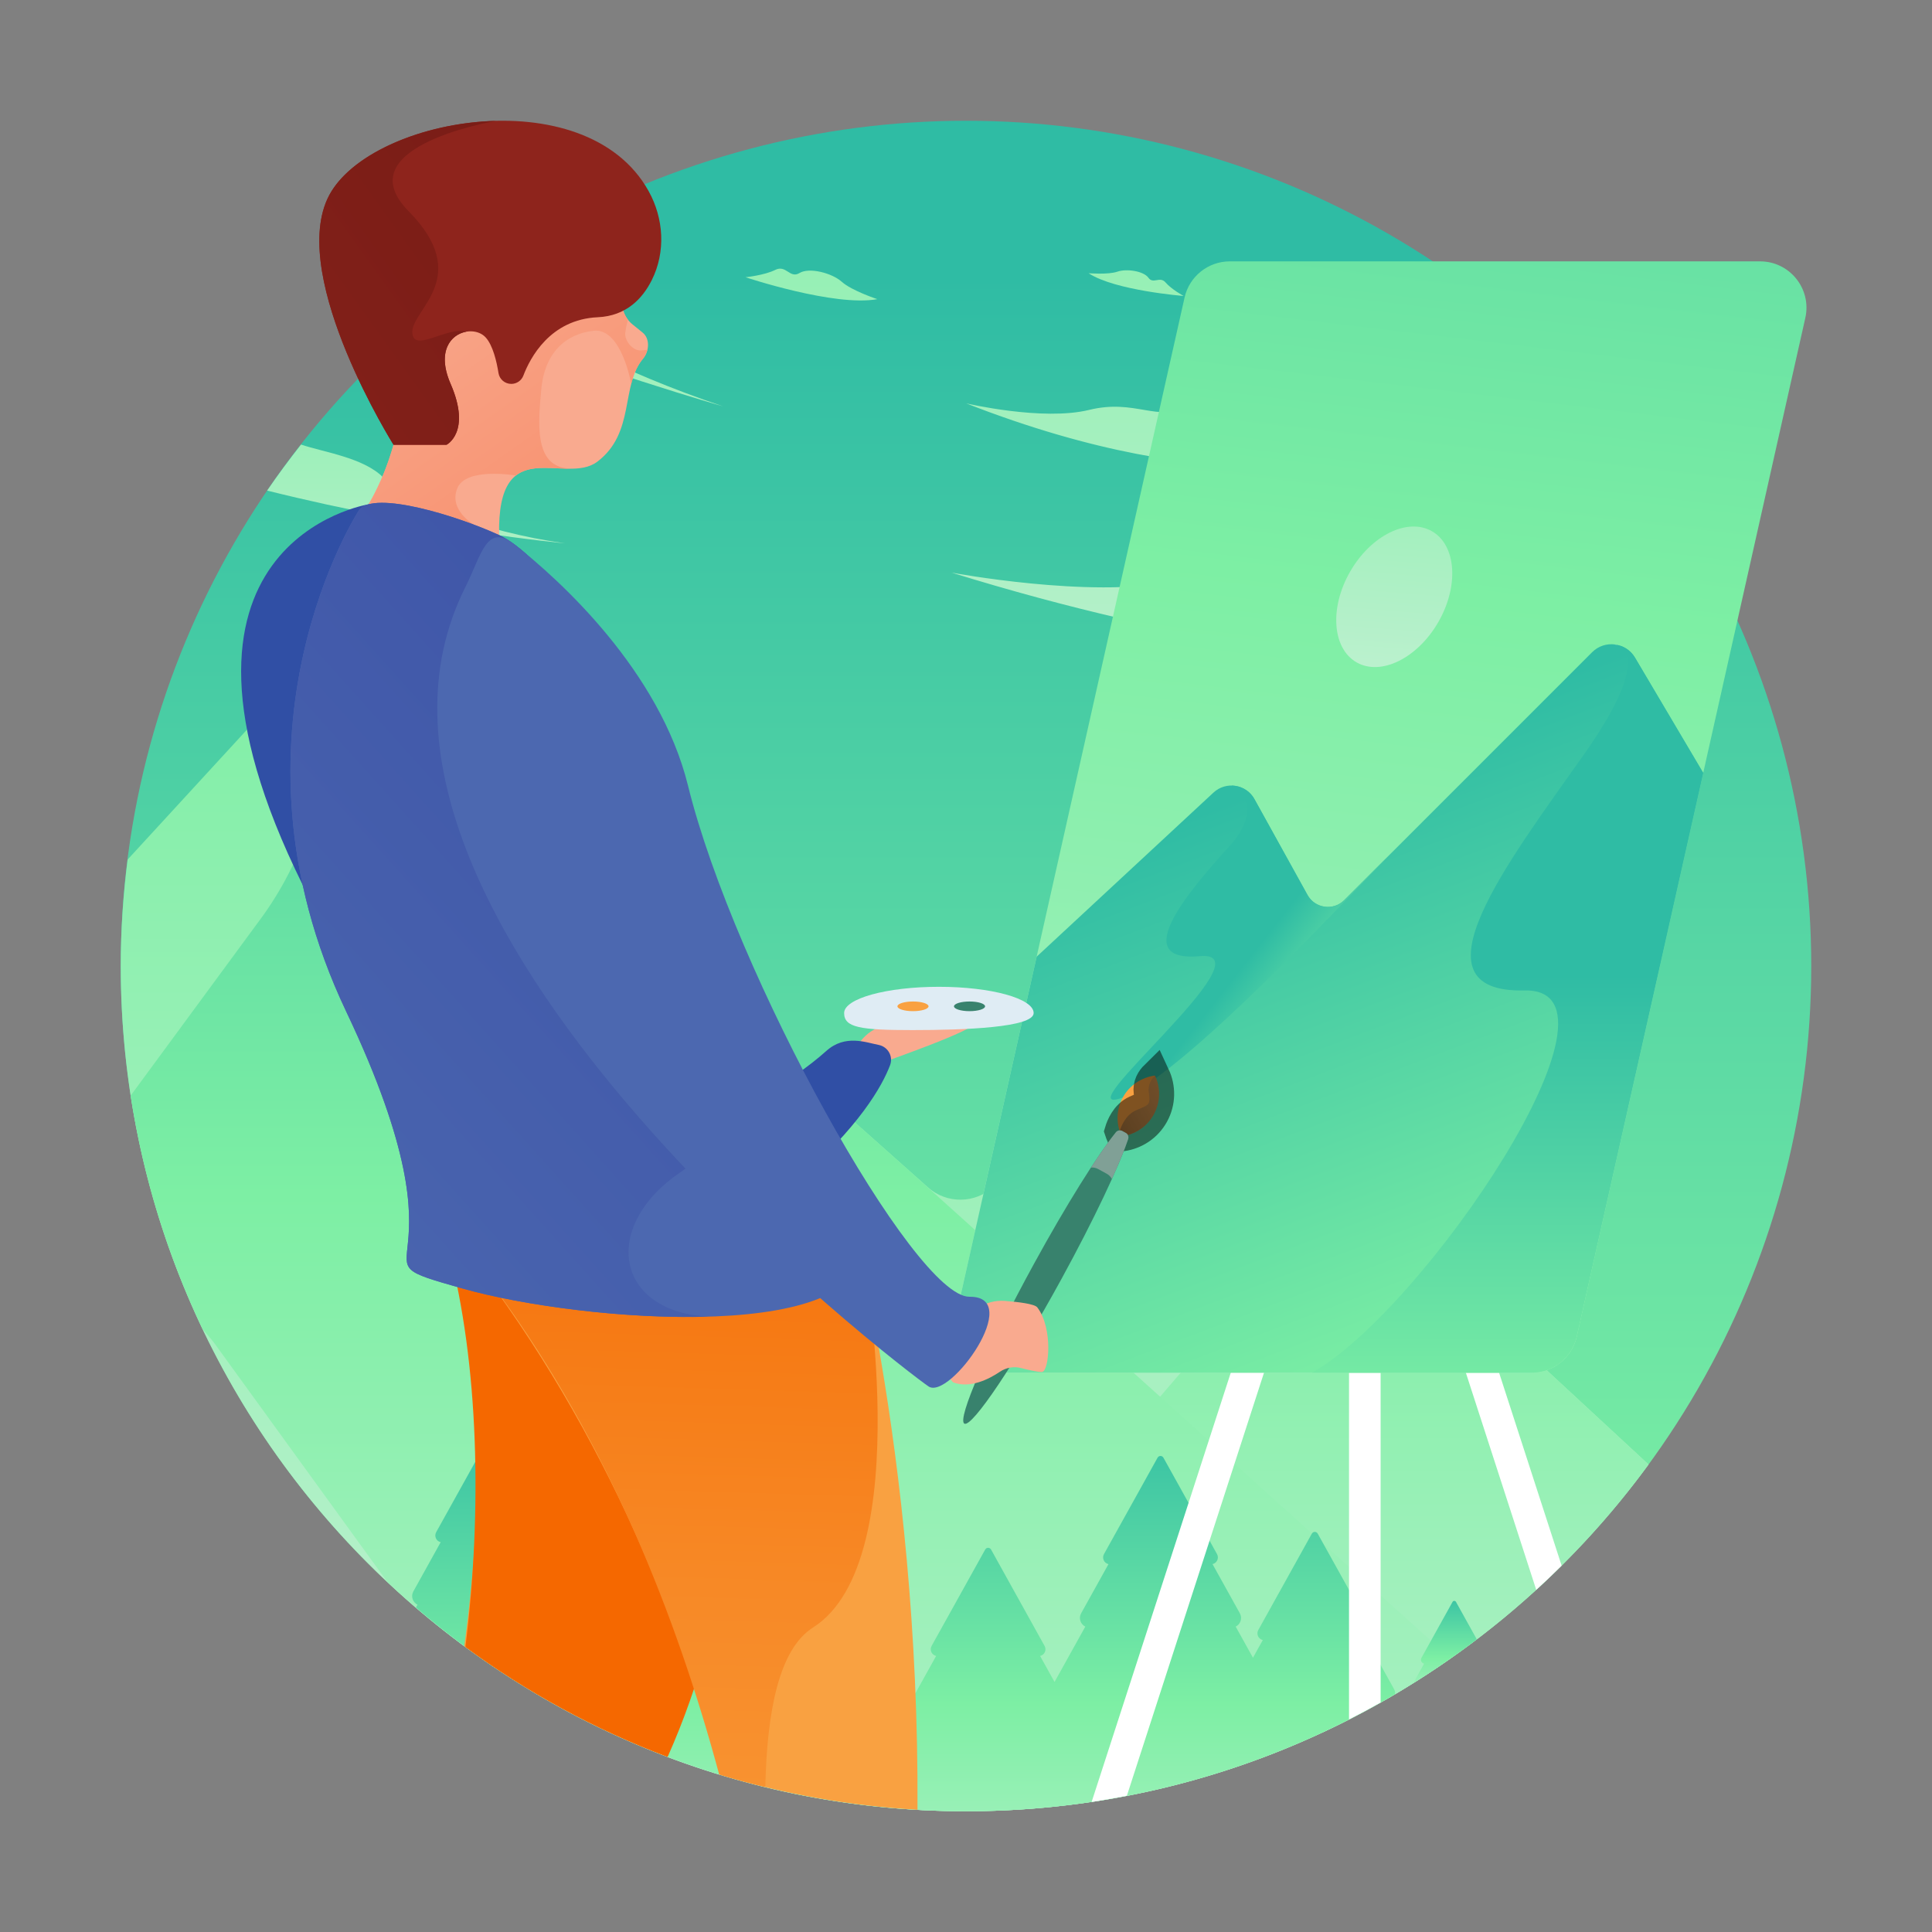 <?xml version="1.0" encoding="iso-8859-1"?>
<!-- Generator: Adobe Illustrator 23.0.2, SVG Export Plug-In . SVG Version: 6.00 Build 0)  -->
<svg version="1.1" id="Layer_1" xmlns="http://www.w3.org/2000/svg" xmlns:xlink="http://www.w3.org/1999/xlink" x="0px" y="0px"
	 viewBox="0 0 64 64" style="enable-background:new 0 0 64 64;" xml:space="preserve">
<rect x="0" y="0" width="64" height="64" fill="#808080" stroke="none"/>
<g>
	<linearGradient id="SVGID_1_" gradientUnits="userSpaceOnUse" x1="32" y1="97.25" x2="32" y2="9.136">
		<stop  offset="0" style="stop-color:#CAF1D8"/>
		<stop  offset="0.505" style="stop-color:#7DEFA4"/>
		<stop  offset="1" style="stop-color:#2FBCA4"/>
	</linearGradient>
	<circle style="fill:url(#SVGID_1_);" cx="32" cy="32" r="28"/>
	<g>
		<linearGradient id="SVGID_2_" gradientUnits="userSpaceOnUse" x1="29.304" y1="66.079" x2="29.304" y2="-25.085">
			<stop  offset="0" style="stop-color:#CAF1D8"/>
			<stop  offset="0.505" style="stop-color:#7DEFA4"/>
			<stop  offset="1" style="stop-color:#2FBCA4"/>
		</linearGradient>
		<path style="fill:url(#SVGID_2_);" d="M40.081,35.067c-0.722-0.668-1.837-0.669-2.56-0.003l-4.61,4.249
			c-0.612,0.564-1.552,0.572-2.174,0.019L12.559,23.169c-1.056-0.939-2.67-0.858-3.626,0.183l-4.704,5.121
			C4.083,29.629,4,30.804,4,32c0,15.464,12.536,28,28,28c9.288,0,17.515-4.525,22.609-11.488L40.081,35.067z"/>
		<linearGradient id="SVGID_3_" gradientUnits="userSpaceOnUse" x1="45.965" y1="68.227" x2="45.965" y2="11.678">
			<stop  offset="0" style="stop-color:#CAF1D8"/>
			<stop  offset="0.505" style="stop-color:#7DEFA4"/>
			<stop  offset="1" style="stop-color:#2FBCA4"/>
		</linearGradient>
		<path style="fill:url(#SVGID_3_);" d="M54.609,48.512L40.081,35.067c-0.004-0.003-0.007-0.007-0.011-0.01
			c-0.51-0.465-1.333-0.088-1.333,0.603v0.222c0,1.3,0.487,2.553,1.364,3.513c1.245,1.361,1.278,3.436,0.077,4.836l-2.854,3.326
			l6.5,9.826C48.125,55.374,51.832,52.307,54.609,48.512z"/>
		<linearGradient id="SVGID_4_" gradientUnits="userSpaceOnUse" x1="26.19" y1="72.501" x2="26.19" y2="7.317">
			<stop  offset="0" style="stop-color:#CAF1D8"/>
			<stop  offset="0.505" style="stop-color:#7DEFA4"/>
			<stop  offset="1" style="stop-color:#2FBCA4"/>
		</linearGradient>
		<path style="fill:url(#SVGID_4_);" d="M32,60c5.974,0,11.506-1.877,16.052-5.064L30.257,38.905L12.559,23.169
			c-0.005-0.005-0.01-0.009-0.016-0.014c-0.696-0.609-1.787-0.101-1.787,0.823c0,2.322-0.742,4.584-2.118,6.455l-4.311,5.862
			c0.419,2.722,1.232,5.314,2.376,7.718c0.14,0.177,0.296,0.34,0.428,0.523l5.694,7.859C17.837,57.107,24.579,60,32,60z"/>
		<linearGradient id="SVGID_5_" gradientUnits="userSpaceOnUse" x1="21.336" y1="66.824" x2="21.336" y2="46.296">
			<stop  offset="0" style="stop-color:#CAF1D8"/>
			<stop  offset="0.505" style="stop-color:#7DEFA4"/>
			<stop  offset="1" style="stop-color:#2FBCA4"/>
		</linearGradient>
		<path style="fill:url(#SVGID_5_);" d="M28.104,57.17c0.108-0.072,0.151-0.22,0.083-0.342l-0.689-1.24
			c0.092-0.045,0.133-0.161,0.08-0.256l-0.526-0.946l0.001,0c0.086-0.02,0.128-0.116,0.086-0.193l-1.03-1.854
			c-0.024-0.044-0.088-0.044-0.113,0l-1.03,1.854c-0.043,0.077,0,0.173,0.086,0.193l0.001,0l-0.526,0.946
			c-0.053,0.095-0.012,0.211,0.08,0.256l-0.366,0.659l-0.318-0.573c0.159-0.078,0.228-0.278,0.138-0.441l-0.906-1.63
			c0.001,0,0.001,0,0.002,0c0.147-0.034,0.221-0.2,0.148-0.332l-1.775-3.193c-0.042-0.076-0.152-0.076-0.194,0L19.56,53.27
			c-0.073,0.132,0,0.298,0.148,0.332c0,0,0.001,0,0.002,0l-0.326,0.586l-0.572-1.03c0.159-0.078,0.228-0.278,0.138-0.441
			l-0.906-1.63l0.001,0c0.148-0.034,0.222-0.2,0.148-0.332l-1.775-3.193c-0.042-0.076-0.152-0.076-0.194,0l-1.775,3.193
			c-0.073,0.132,0,0.298,0.148,0.332c0.001,0,0.001,0,0.001,0l-0.905,1.63c-0.091,0.163-0.021,0.363,0.138,0.441l-0.052,0.093
			c3.655,3.137,8.125,5.345,13.052,6.265c0.642-0.042,1.282-0.117,1.912-0.263c0.23-0.053,0.345-0.312,0.23-0.518L28.104,57.17z"/>
		<g>
			<linearGradient id="SVGID_6_" gradientUnits="userSpaceOnUse" x1="36.234" y1="66.612" x2="36.234" y2="46.496">
				<stop  offset="0" style="stop-color:#CAF1D8"/>
				<stop  offset="0.505" style="stop-color:#7DEFA4"/>
				<stop  offset="1" style="stop-color:#2FBCA4"/>
			</linearGradient>
			<path style="fill:url(#SVGID_6_);" d="M46.182,55.958l-0.906-1.63c0,0,0.001,0,0.002,0c0.147-0.034,0.221-0.2,0.148-0.332
				l-1.775-3.193c-0.042-0.076-0.152-0.076-0.194,0l-1.774,3.193c-0.074,0.132,0,0.298,0.147,0.332l0.002,0l-0.326,0.586
				l-0.572-1.03c0.159-0.078,0.228-0.278,0.138-0.441l-0.906-1.63c0.001,0,0.001,0,0.001,0c0.148-0.034,0.222-0.2,0.148-0.332
				l-1.775-3.193c-0.042-0.076-0.152-0.076-0.194,0l-1.775,3.193c-0.074,0.132,0,0.298,0.147,0.332c0.001,0,0.001,0,0.002,0
				l-0.906,1.63c-0.091,0.163-0.021,0.363,0.138,0.441l-1.019,1.833l-0.479-0.861c0.001,0,0.001,0,0.001,0
				c0.148-0.034,0.222-0.2,0.148-0.332L32.83,51.33c-0.042-0.076-0.152-0.076-0.194,0l-1.775,3.193
				c-0.074,0.132,0,0.298,0.148,0.332c0.001,0,0.001,0,0.002,0L30.319,56.1l-0.363-0.654l0.001,0
				c0.086-0.02,0.129-0.116,0.086-0.193l-1.03-1.854c-0.024-0.044-0.088-0.044-0.113,0l-1.03,1.854
				c-0.043,0.077,0,0.173,0.086,0.193l0.001,0l-0.526,0.946c-0.053,0.095-0.012,0.211,0.08,0.256l-0.689,1.24
				c-0.068,0.122-0.025,0.27,0.083,0.342l-0.654,1.176C28.106,59.794,30.029,60,32,60c5.191,0,10.049-1.418,14.217-3.88
				C46.218,56.065,46.211,56.01,46.182,55.958z"/>
			<linearGradient id="SVGID_7_" gradientUnits="userSpaceOnUse" x1="47.868" y1="57.287" x2="47.868" y2="52.629">
				<stop  offset="0" style="stop-color:#CAF1D8"/>
				<stop  offset="0.505" style="stop-color:#7DEFA4"/>
				<stop  offset="1" style="stop-color:#2FBCA4"/>
			</linearGradient>
			<path style="fill:url(#SVGID_7_);" d="M48.118,53.064l-1.03,1.854c-0.043,0.077,0,0.173,0.086,0.193l0.001,0l-0.359,0.646
				c0.724-0.453,1.427-0.936,2.105-1.451l-0.69-1.242C48.206,53.02,48.143,53.02,48.118,53.064z"/>
		</g>
	</g>
	<g>
		<linearGradient id="SVGID_8_" gradientUnits="userSpaceOnUse" x1="19.176" y1="19.342" x2="19.176" y2="-5.988">
			<stop  offset="0" style="stop-color:#CAF1D8"/>
			<stop  offset="0.505" style="stop-color:#7DEFA4"/>
			<stop  offset="1" style="stop-color:#2FBCA4"/>
		</linearGradient>
		<path style="fill:url(#SVGID_8_);" d="M23.951,13.46c-3.341-1.117-6.331-2.671-8.378-4.129c-0.399,0.289-0.79,0.587-1.172,0.897
			C19.999,12.344,23.951,13.46,23.951,13.46z"/>
		<linearGradient id="SVGID_9_" gradientUnits="userSpaceOnUse" x1="13.783" y1="24.354" x2="13.783" y2="-8.578">
			<stop  offset="0" style="stop-color:#CAF1D8"/>
			<stop  offset="0.505" style="stop-color:#7DEFA4"/>
			<stop  offset="1" style="stop-color:#2FBCA4"/>
		</linearGradient>
		<path style="fill:url(#SVGID_9_);" d="M8.849,16.251c5.333,1.332,9.867,1.747,9.867,1.747c-2.774-0.386-5.227-1.382-6.032-2.191
			c-0.643-0.646-1.961-0.828-2.713-1.08C9.582,15.222,9.205,15.728,8.849,16.251z"/>
		
			<linearGradient id="SVGID_10_" gradientUnits="userSpaceOnUse" x1="1923.512" y1="29.875" x2="1923.512" y2="-31.661" gradientTransform="matrix(1 0 0 1 -1880.219 0)">
			<stop  offset="0" style="stop-color:#CAF1D8"/>
			<stop  offset="0.505" style="stop-color:#7DEFA4"/>
			<stop  offset="1" style="stop-color:#2FBCA4"/>
		</linearGradient>
		<path style="fill:url(#SVGID_10_);" d="M31.526,18.97c0,0,4.606,0.86,7.29,0.295c2.685-0.565,4.086,0.607,5.899-0.191
			c1.813-0.798,3.368,0.251,3.877,1.009c0.51,0.759,1.874,0.001,2.897,0.675c1.023,0.675,3.57,0.615,3.57,0.615
			S47.294,23.843,31.526,18.97z"/>
		
			<linearGradient id="SVGID_11_" gradientUnits="userSpaceOnUse" x1="1918.753" y1="29.875" x2="1918.753" y2="-31.662" gradientTransform="matrix(1 0 0 1 -1880.219 0)">
			<stop  offset="0" style="stop-color:#CAF1D8"/>
			<stop  offset="0.505" style="stop-color:#7DEFA4"/>
			<stop  offset="1" style="stop-color:#2FBCA4"/>
		</linearGradient>
		<path style="fill:url(#SVGID_11_);" d="M32.005,13.362c0,0,2.533,0.594,4.072,0.217c1.539-0.377,2.256,0.422,3.319-0.116
			c1.063-0.538,1.874,0.178,2.116,0.694c0.242,0.516,1.051,0.005,1.585,0.465c0.534,0.46,1.966,0.426,1.966,0.426
			S40.563,16.705,32.005,13.362z"/>
		
			<linearGradient id="SVGID_12_" gradientUnits="userSpaceOnUse" x1="1907.098" y1="29.876" x2="1907.098" y2="-31.663" gradientTransform="matrix(1 0 0 1 -1880.219 0)">
			<stop  offset="0" style="stop-color:#CAF1D8"/>
			<stop  offset="0.505" style="stop-color:#7DEFA4"/>
			<stop  offset="1" style="stop-color:#2FBCA4"/>
		</linearGradient>
		<path style="fill:url(#SVGID_12_);" d="M24.695,9.184c0,0,2.957,0.986,4.368,0.726c0,0-0.849-0.28-1.176-0.574
			c-0.328-0.294-1.081-0.488-1.402-0.292c-0.321,0.197-0.443-0.284-0.802-0.104C25.323,9.12,24.695,9.184,24.695,9.184z"/>
		
			<linearGradient id="SVGID_13_" gradientUnits="userSpaceOnUse" x1="1925.793" y1="21.935" x2="1925.793" y2="-39.602" gradientTransform="matrix(1 0 0 1 -1880.219 0)">
			<stop  offset="0" style="stop-color:#CAF1D8"/>
			<stop  offset="0.505" style="stop-color:#7DEFA4"/>
			<stop  offset="1" style="stop-color:#2FBCA4"/>
		</linearGradient>
		<path style="fill:url(#SVGID_13_);" d="M43.389,10.014c0,0,2.957,0.986,4.368,0.726c0,0-0.849-0.28-1.176-0.574
			c-0.328-0.295-1.081-0.489-1.402-0.292c-0.321,0.197-0.443-0.284-0.803-0.104C44.018,9.95,43.389,10.014,43.389,10.014z"/>
		
			<linearGradient id="SVGID_14_" gradientUnits="userSpaceOnUse" x1="1917.853" y1="29.875" x2="1917.853" y2="-31.662" gradientTransform="matrix(1 0 0 1 -1880.219 0)">
			<stop  offset="0" style="stop-color:#CAF1D8"/>
			<stop  offset="0.505" style="stop-color:#7DEFA4"/>
			<stop  offset="1" style="stop-color:#2FBCA4"/>
		</linearGradient>
		<path style="fill:url(#SVGID_14_);" d="M39.209,9.804c0,0-2.272-0.177-3.148-0.753c0,0,0.651,0.053,0.955-0.052
			c0.304-0.105,0.867-0.022,1.027,0.202c0.16,0.224,0.379-0.066,0.57,0.158C38.804,9.583,39.209,9.804,39.209,9.804z"/>
	</g>
	<g>
		<g>
			<g>
				<path style="fill:#FFFFFF;" d="M44.688,56.958c0.353-0.18,0.703-0.366,1.047-0.561V25.736h-1.047V56.958z"/>
				<path style="fill:#FFFFFF;" d="M43.645,26.921l-0.996,0.323l8.241,25.422c0.286-0.261,0.566-0.529,0.841-0.802L43.645,26.921z"
					/>
				<path style="fill:#FFFFFF;" d="M36.162,59.69c0.392-0.058,0.78-0.129,1.167-0.203l10.452-32.243l-0.996-0.323L36.162,59.69z"/>
			</g>
			<linearGradient id="SVGID_15_" gradientUnits="userSpaceOnUse" x1="41.16" y1="65.742" x2="51.982" y2="-25.727">
				<stop  offset="0" style="stop-color:#CAF1D8"/>
				<stop  offset="0.505" style="stop-color:#7DEFA4"/>
				<stop  offset="1" style="stop-color:#2FBCA4"/>
			</linearGradient>
			<path style="fill:url(#SVGID_15_);" d="M50.732,45.474H33.166c-0.984,0-1.714-0.912-1.499-1.872l7.573-33.744
				c0.157-0.701,0.78-1.2,1.499-1.2h17.566c0.984,0,1.714,0.912,1.499,1.872l-7.573,33.744
				C52.073,44.976,51.451,45.474,50.732,45.474z"/>
			<linearGradient id="SVGID_16_" gradientUnits="userSpaceOnUse" x1="55.006" y1="63.85" x2="40.839" y2="26.517">
				<stop  offset="0" style="stop-color:#CAF1D8"/>
				<stop  offset="0.505" style="stop-color:#7DEFA4"/>
				<stop  offset="1" style="stop-color:#2FBCA4"/>
			</linearGradient>
			<path style="fill:url(#SVGID_16_);" d="M52.742,21.605l-8.212,8.212c-0.362,0.362-0.969,0.276-1.217-0.171l-1.758-3.174
				c-0.275-0.496-0.942-0.602-1.357-0.217l-5.857,5.436l-2.673,11.91c-0.215,0.96,0.515,1.872,1.499,1.872h17.566
				c0.719,0,1.341-0.498,1.499-1.2l4.19-18.67l-2.262-3.821C53.858,21.277,53.159,21.188,52.742,21.605z"/>
			<g>
				<linearGradient id="SVGID_17_" gradientUnits="userSpaceOnUse" x1="68.224" y1="42.771" x2="55.049" y2="23.576">
					<stop  offset="0" style="stop-color:#FFFFFF"/>
					<stop  offset="0.84" style="stop-color:#CDDFEC"/>
				</linearGradient>
				<path style="fill:url(#SVGID_17_);" d="M53.584,21.374c-0.064-0.024-0.111-0.027-0.111-0.027L53.584,21.374z"/>
				<linearGradient id="SVGID_18_" gradientUnits="userSpaceOnUse" x1="49.939" y1="62.222" x2="49.939" y2="32.314">
					<stop  offset="0" style="stop-color:#CAF1D8"/>
					<stop  offset="0.505" style="stop-color:#7DEFA4"/>
					<stop  offset="1" style="stop-color:#2FBCA4"/>
				</linearGradient>
				<path style="fill:url(#SVGID_18_);" d="M54.159,21.784c-0.107-0.181-0.265-0.307-0.443-0.378l-0.132-0.032
					c0.297,0.112,0.953,0.688-1.107,3.609c-2.502,3.549-5.877,7.915-1.978,7.827c3.898-0.088-3.375,10.636-7.041,12.663c0,0,0,0,0,0
					l7.274,0c0.719,0,1.341-0.498,1.499-1.2l4.19-18.67L54.159,21.784z"/>
			</g>
			<linearGradient id="SVGID_19_" gradientUnits="userSpaceOnUse" x1="47.001" y1="36.595" x2="41.153" y2="32.013">
				<stop  offset="0" style="stop-color:#CAF1D8"/>
				<stop  offset="0.505" style="stop-color:#7DEFA4"/>
				<stop  offset="1" style="stop-color:#2FBCA4"/>
			</linearGradient>
			<path style="fill:url(#SVGID_19_);" d="M44.53,29.818c-0.362,0.362-0.969,0.276-1.217-0.171l-1.758-3.174
				c-0.161-0.291-0.457-0.446-0.759-0.449c0,0,1.222,0.588-0.087,2.028c-1.309,1.44-3.36,3.84-0.96,3.622
				c2.4-0.218-4.626,5.431-2.575,4.689c2.051-0.742,7.877-7.067,9.011-8.201L44.53,29.818z"/>
			<linearGradient id="SVGID_20_" gradientUnits="userSpaceOnUse" x1="45.747" y1="25.241" x2="48.247" y2="-5.926">
				<stop  offset="0" style="stop-color:#CAF1D8"/>
				<stop  offset="0.505" style="stop-color:#7DEFA4"/>
				<stop  offset="1" style="stop-color:#2FBCA4"/>
			</linearGradient>
			<path style="fill:url(#SVGID_20_);" d="M44.729,18.928c0.692-1.198,1.905-1.793,2.71-1.328c0.805,0.465,0.896,1.813,0.205,3.011
				c-0.692,1.198-1.905,1.793-2.71,1.328C44.129,21.474,44.037,20.126,44.729,18.928z"/>
		</g>
		<g>
			<g>
				<path style="fill:#F9A141;" d="M38.221,36.916c0.227-0.414,0.224-0.891,0.038-1.287c-0.435,0.057-0.838,0.312-1.064,0.725
					c-0.226,0.414-0.224,0.891-0.038,1.287C37.592,37.585,37.994,37.33,38.221,36.916z"/>
				
					<linearGradient id="SVGID_21_" gradientUnits="userSpaceOnUse" x1="3341.256" y1="-3256.011" x2="3346.01" y2="-3263.644" gradientTransform="matrix(-0.877 -0.48 0.48 -0.877 4535.207 -1216.7)">
					<stop  offset="0" style="stop-color:#FFFFFF;stop-opacity:0"/>
					<stop  offset="0.796" style="stop-color:#000000"/>
				</linearGradient>
				<path style="opacity:0.49;fill:url(#SVGID_21_);stroke:#000000;stroke-miterlimit:10;" d="M37.091,37.473
					c0.015,0.046,0.033,0.09,0.052,0.134l0.029,0.031c0.429-0.061,0.825-0.313,1.049-0.722c0.226-0.412,0.224-0.887,0.04-1.282
					c-0.118,0.116-0.242,0.3-0.207,0.548c0.064,0.448,0.007,0.409-0.426,0.6C37.282,36.935,37.136,37.323,37.091,37.473z"/>
				<path style="fill:#38826D;" d="M37.179,37.468c-0.073-0.04-0.163-0.023-0.215,0.042c-0.602,0.744-1.639,2.394-2.718,4.366
					c-1.522,2.78-2.552,5.146-2.3,5.284c0.252,0.138,1.69-2.004,3.212-4.785c1.079-1.972,1.911-3.735,2.213-4.643
					c0.026-0.078-0.008-0.164-0.08-0.203L37.179,37.468z"/>
				<path style="fill:#80A096;" d="M36.379,38.727l0.283,0.155c0.076,0.041,0.134,0.103,0.172,0.174
					c0.242-0.536,0.426-0.988,0.538-1.324c0.026-0.078-0.008-0.164-0.08-0.203l-0.113-0.062c-0.073-0.04-0.163-0.023-0.215,0.042
					c-0.222,0.275-0.504,0.674-0.825,1.167C36.22,38.67,36.303,38.686,36.379,38.727z"/>
			</g>
			<g>
				<path id="XMLID_15_" style="fill:#F9AA8F;" d="M12.208,16.706c0,0,1.932-3.025,0.747-6.406c0,0,0.491-3.703,6.55-3.703
					l1.144,3.701c0.054,0.175,0.159,0.331,0.302,0.446l0.338,0.274c0.248,0.201,0.22,0.616,0.015,0.86
					c-0.755,0.895-0.249,2.454-1.517,3.416c-1.06,0.804-3.325-1.026-3.253,2.43C16.533,17.724,9.121,20.811,12.208,16.706z"/>
				<g>
					<linearGradient id="SVGID_22_" gradientUnits="userSpaceOnUse" x1="19.572" y1="18.566" x2="12.64" y2="8.725">
						<stop  offset="0" style="stop-color:#F78E6B"/>
						<stop  offset="1" style="stop-color:#F9AA8F"/>
					</linearGradient>
					<path style="fill:url(#SVGID_22_);" d="M21.445,11.584c-0.077,0.015-0.165,0.027-0.252,0.024
						c-0.243-0.007-0.511-0.325-0.48-0.588c0.015-0.13,0.053-0.297,0.087-0.433c-0.064-0.084-0.115-0.177-0.148-0.279L15.36,9.55
						l-2.055,2.349c0.259,2.68-1.097,4.806-1.097,4.806c-0.169,0.225-0.306,0.428-0.415,0.611l3.909,0.063
						c0,0-0.837-0.465-0.559-1.192c0.278-0.727,1.943-0.434,1.943-0.434l0.002,0c0.445-0.35,1.09-0.242,1.688-0.229l0.049-0.007
						c-1.149-0.075-0.989-1.544-0.897-2.595c0.108-1.238,0.805-1.857,1.733-1.965c0.928-0.108,1.248,1.759,1.248,1.759l0.002-0.003
						c0.08-0.31,0.19-0.598,0.392-0.837C21.373,11.794,21.42,11.691,21.445,11.584z"/>
				</g>
				<path style="fill:#F9AA8F;" d="M28.298,34.849c0,0,0.264-0.736,1.083-0.9c0.819-0.164,3.258-0.501,3.052-0.138
					c-0.206,0.363-3.056,1.319-3.356,1.45"/>
				<path style="fill:#304FA5;" d="M12.208,16.706c0,0-7.81,1.236-2.181,12.608c4.826,9.751,13.136,12.631,16.305,9.875
					c2.147-1.868,2.894-3.222,3.152-3.901c0.112-0.295-0.07-0.614-0.379-0.674c-0.422-0.081-1.11-0.36-1.736,0.203
					c-1.093,0.983-3.63,2.613-4.201,1.63"/>
				<path style="fill:#F9AA8F;" d="M30.537,44.605l1.858-1.272c0.262-0.179,0.577-0.265,0.893-0.239
					c0.424,0.034,0.984,0.095,1.075,0.216c0.528,0.697,0.388,2.121,0.157,2.138c-0.126,0.009-0.439-0.063-0.698-0.13
					c-0.241-0.063-0.494-0.015-0.7,0.124c-0.362,0.244-0.988,0.564-1.551,0.349"/>
				<path style="fill:#F9A141;" d="M14.664,40.726c1.354,4.289,1.365,9.12,0.714,13.804c2.038,1.506,4.289,2.74,6.698,3.654
					c2.987-8.651,2.808-15.823,2.808-15.823L14.664,40.726z"/>
				<linearGradient id="SVGID_23_" gradientUnits="userSpaceOnUse" x1="4.318" y1="72.916" x2="11.068" y2="61.666">
					<stop  offset="0" style="stop-color:#F9A141"/>
					<stop  offset="0.222" style="stop-color:#F99B3A"/>
					<stop  offset="0.551" style="stop-color:#F78926"/>
					<stop  offset="0.944" style="stop-color:#F56D05"/>
					<stop  offset="1" style="stop-color:#F56800"/>
				</linearGradient>
				<path style="fill:url(#SVGID_23_);" d="M14.664,40.726c0.009,0.029,0.017,0.058,0.026,0.087c0.057,0.183,0.116,0.365,0.164,0.55
					c1.006,3.801,1.125,8.683,0.563,13.196c2.04,1.502,4.29,2.732,6.699,3.641c2.233-5.017,2.189-9.424,2.544-12.355l-3.574-4.091
					L14.664,40.726z"/>
				<path style="fill:#F9A141;" d="M14.664,40.447c4.833,5.86,7.631,12.456,9.25,18.362c2.069,0.623,4.238,1.015,6.479,1.141
					c0.069-11.944-2.461-20.762-2.461-20.762L14.664,40.447z"/>
				<linearGradient id="SVGID_24_" gradientUnits="userSpaceOnUse" x1="21.875" y1="74.909" x2="23.125" y2="34.285">
					<stop  offset="0" style="stop-color:#F9A141"/>
					<stop  offset="0.222" style="stop-color:#F99B3A"/>
					<stop  offset="0.551" style="stop-color:#F78926"/>
					<stop  offset="0.944" style="stop-color:#F56D05"/>
					<stop  offset="1" style="stop-color:#F56800"/>
				</linearGradient>
				<path style="fill:url(#SVGID_24_);" d="M28.576,41.397l-12.069,1.429c3.641,4.999,5.908,10.721,7.317,15.958
					c0.503,0.153,1.013,0.29,1.528,0.415c0.056-2.529,0.457-4.571,1.58-5.285C30.443,51.681,28.581,41.424,28.576,41.397
					C28.576,41.398,28.576,41.398,28.576,41.397z"/>
				<path style="fill:#4C68B0;" d="M11.905,16.882c0,0-4.835,7.369-0.435,16.629c4.4,9.26-0.225,8.016,3.849,9.171
					c4.074,1.154,13.858,1.864,13.227-1.646c-0.631-3.51-7.877-14.162-8.064-16.867c-0.188-2.704-2.549-5.802-3.95-6.445
					C15.132,17.081,12.415,16.248,11.905,16.882z"/>
				<linearGradient id="SVGID_25_" gradientUnits="userSpaceOnUse" x1="4.766" y1="41.879" x2="47.842" y2="3.135">
					<stop  offset="0" style="stop-color:#4C68B0"/>
					<stop  offset="0.591" style="stop-color:#3B50A6"/>
					<stop  offset="1" style="stop-color:#3345A2"/>
				</linearGradient>
				<path style="fill:url(#SVGID_25_);" d="M16.533,17.724c-1.4-0.643-4.118-1.476-4.628-0.842c0,0-4.835,7.369-0.435,16.629
					c4.4,9.26-0.225,8.016,3.849,9.171c1.99,0.564,5.341,1.021,8.177,0.933c-3.108-0.139-3.611-2.975-0.965-4.777
					c2.646-1.803-0.844-2.54-3.349-6.064c-2.506-3.524,4.314-2.009,4.314-2.009l0,0c-1.58-2.862-2.934-5.446-3.014-6.595
					C20.295,21.465,17.933,18.367,16.533,17.724z"/>
				<path style="fill:#4C68B0;" d="M15.423,19.434c0.527-1.047,0.69-2.124,1.614-1.403c1.511,1.179,4.818,4.197,5.754,7.994
					c1.539,6.242,7.498,16.955,9.326,16.932c1.828-0.023-0.657,3.435-1.357,2.971C30.095,45.487,9.962,30.283,15.423,19.434z"/>
			</g>
			<path style="fill:#DFECF4;" d="M34.241,33.558c0,0.48-2.284,0.565-4.018,0.565c-1.734,0-2.26-0.085-2.26-0.565
				c0-0.48,1.405-0.869,3.139-0.869C32.836,32.689,34.241,33.078,34.241,33.558z"/>
			<path style="fill:#F9A141;" d="M30.759,33.336c0,0.088-0.231,0.16-0.515,0.16c-0.285,0-0.515-0.072-0.515-0.16
				s0.231-0.16,0.515-0.16C30.529,33.176,30.759,33.248,30.759,33.336z"/>
			<path style="fill:#38826D;" d="M32.632,33.336c0,0.088-0.231,0.16-0.515,0.16c-0.285,0-0.515-0.072-0.515-0.16
				s0.231-0.16,0.515-0.16C32.401,33.176,32.632,33.248,32.632,33.336z"/>
		</g>
		<path style="fill:#8E241C;" d="M21.485,6.328c0.506,0.91,0.572,2.018,0.107,2.949c-0.304,0.609-0.842,1.189-1.791,1.232
			c-1.583,0.072-2.246,1.359-2.464,1.934c-0.063,0.166-0.223,0.274-0.4,0.274l0,0c-0.211,0-0.391-0.152-0.424-0.36
			c-0.058-0.367-0.183-0.918-0.427-1.182c-0.472-0.511-1.856-0.057-1.16,1.542c0.696,1.599-0.135,2.017-0.135,2.017h-1.756
			c0,0-3.416-5.444-2.194-8.137C12.064,3.903,19.388,2.554,21.485,6.328z"/>
		<linearGradient id="SVGID_26_" gradientUnits="userSpaceOnUse" x1="-2.259" y1="21.253" x2="25.964" y2="1.014">
			<stop  offset="0" style="stop-color:#8E241C"/>
			<stop  offset="1" style="stop-color:#721A14"/>
		</linearGradient>
		<path style="fill:url(#SVGID_26_);" d="M16.431,4.005c-2.453,0.061-4.924,1.126-5.588,2.591c-1.222,2.693,2.194,8.137,2.194,8.137
			h1.756c0,0,0.831-0.418,0.135-2.017c-0.471-1.081,0.009-1.637,0.516-1.728l0,0c-0.644-0.186-1.785,0.743-1.785,0
			c0-0.743,2.011-1.826-0.124-3.992C11.495,4.929,16.018,4.078,16.431,4.005z"/>
	</g>
</g>
</svg>

